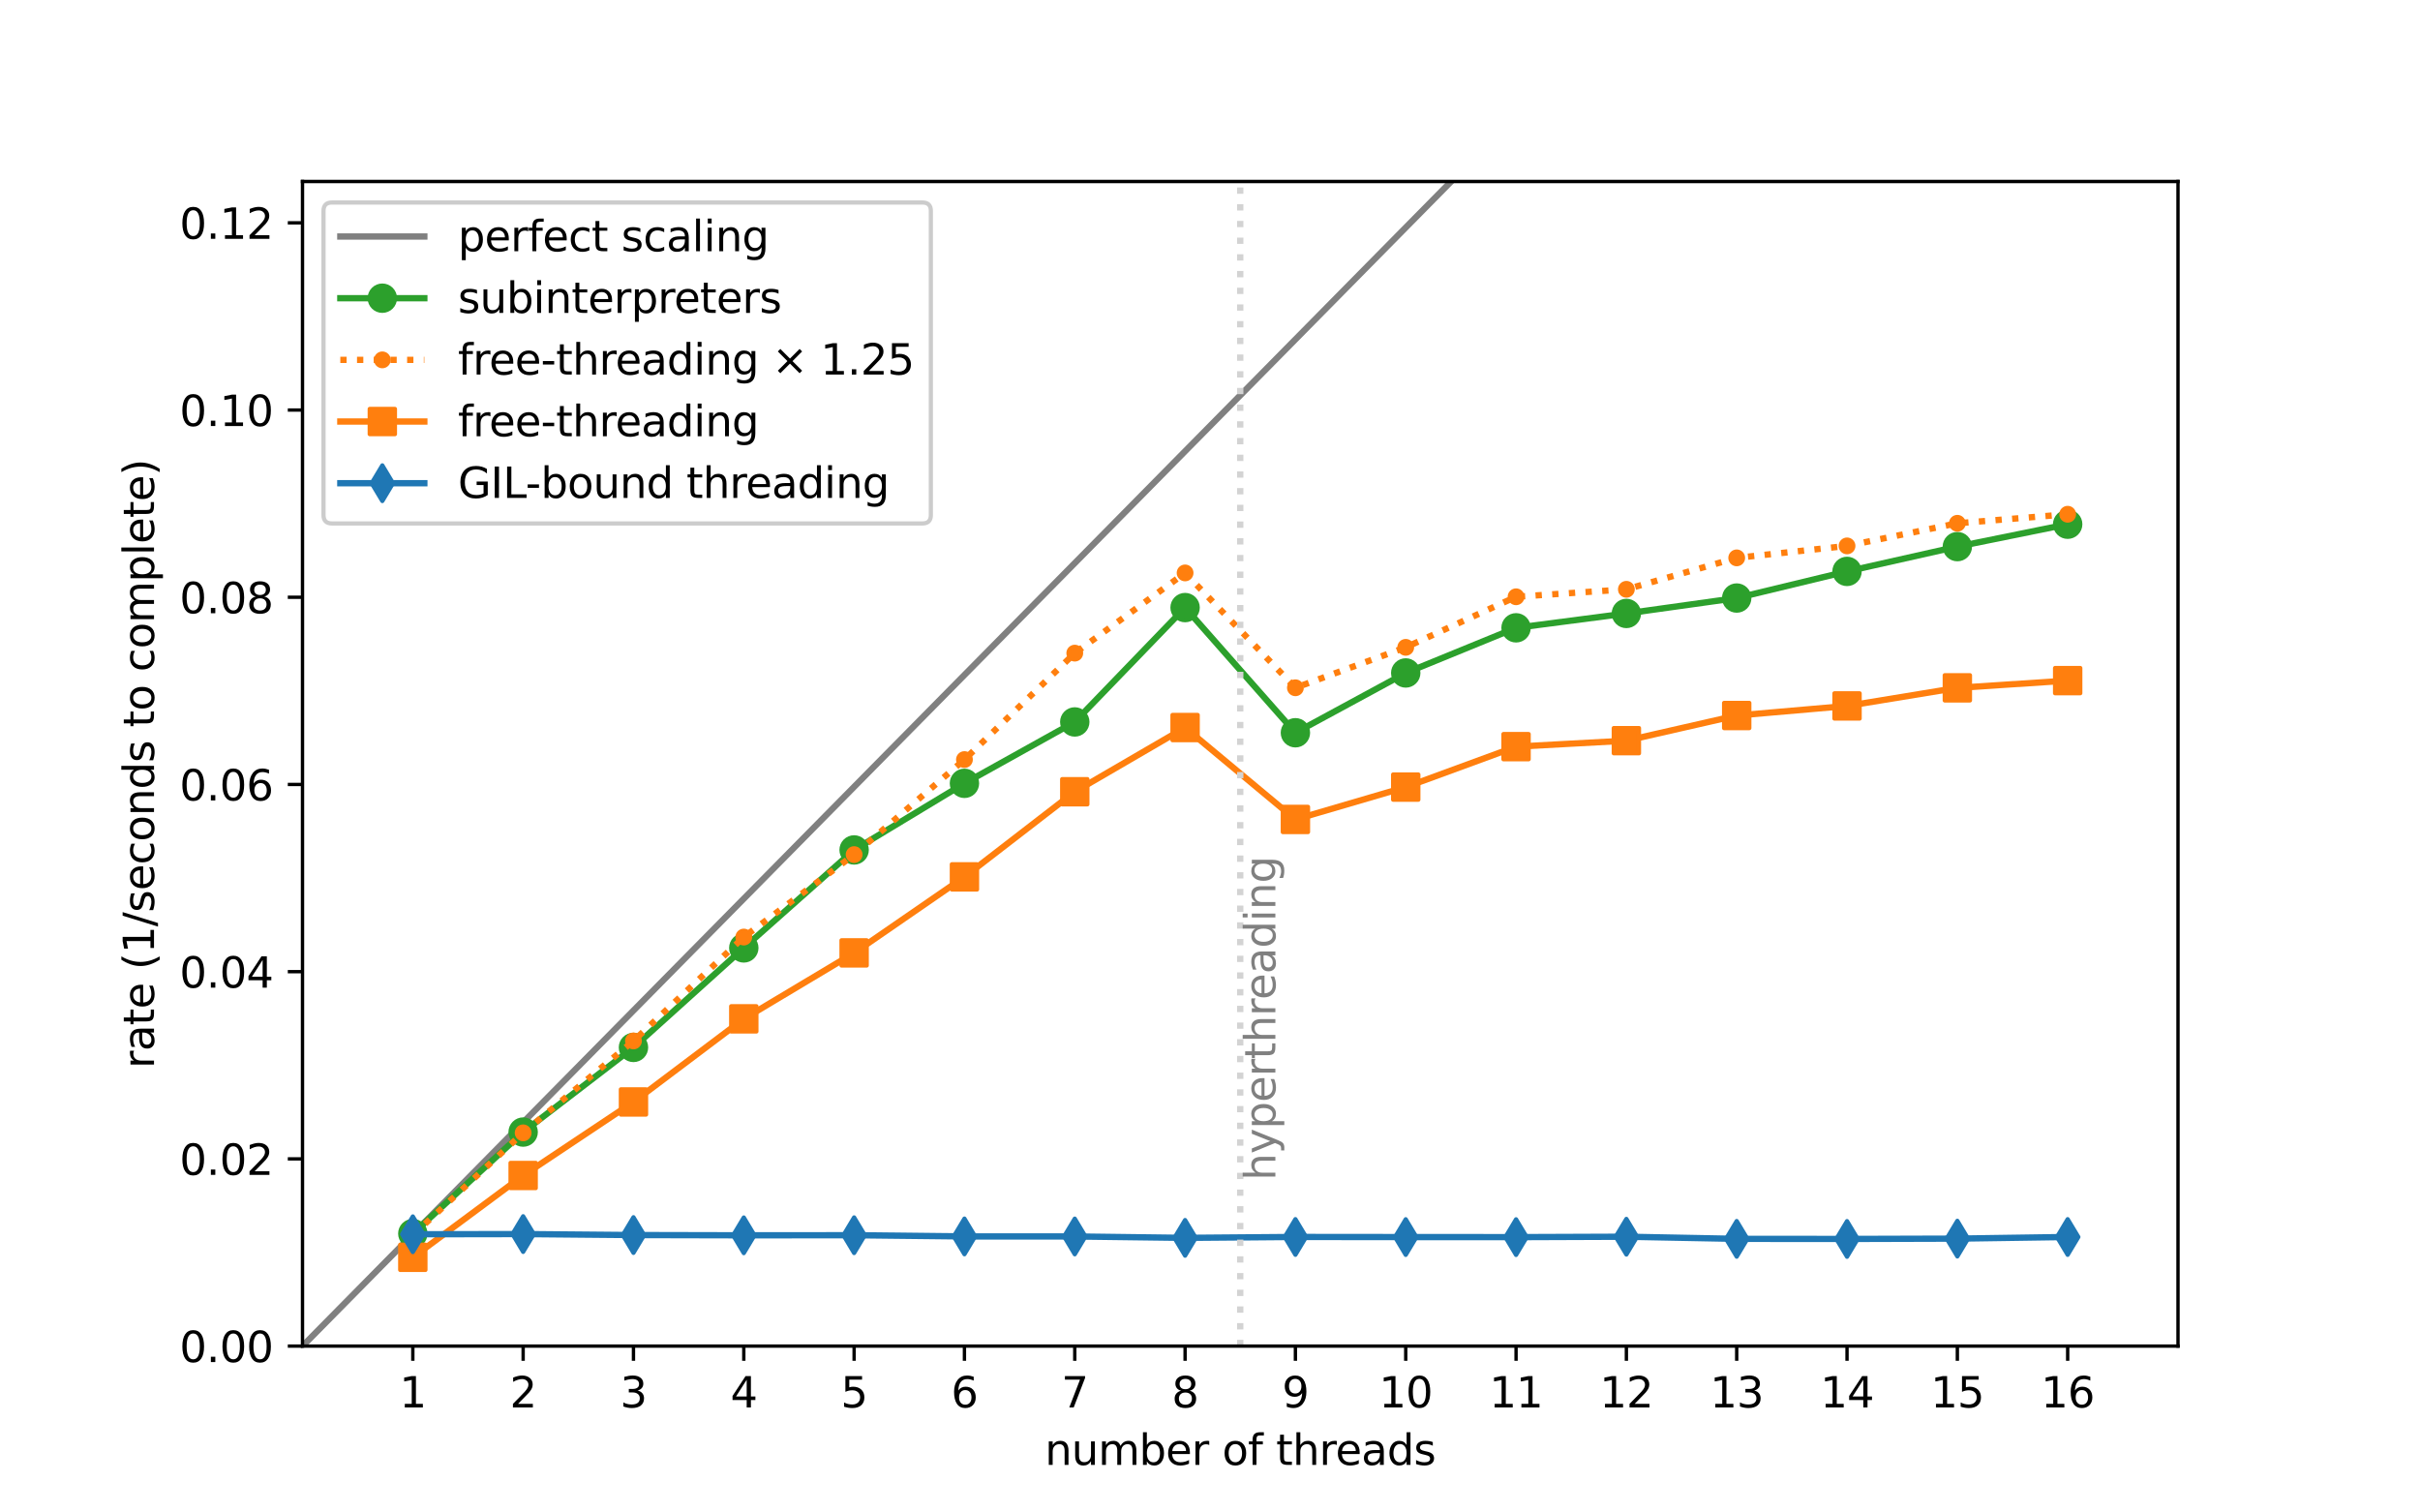 <?xml version="1.0" encoding="utf-8" standalone="no"?>
<!DOCTYPE svg PUBLIC "-//W3C//DTD SVG 1.1//EN"
  "http://www.w3.org/Graphics/SVG/1.1/DTD/svg11.dtd">
<svg xmlns:xlink="http://www.w3.org/1999/xlink" width="576pt" height="360pt" viewBox="0 0 576 360" xmlns="http://www.w3.org/2000/svg" version="1.1">
 <defs>
  <style type="text/css">*{stroke-linejoin: round; stroke-linecap: butt}</style>
 </defs>
 <g id="figure_1">
  <g id="patch_1">
   <path d="M 0 360 
L 576 360 
L 576 0 
L 0 0 
z
" style="fill: #ffffff"/>
  </g>
  <g id="axes_1">
   <g id="patch_2">
    <path d="M 72 320.4 
L 518.4 320.4 
L 518.4 43.2 
L 72 43.2 
z
" style="fill: #ffffff"/>
   </g>
   <g id="matplotlib.axis_1">
    <g id="xtick_1">
     <g id="line2d_1">
      <defs>
       <path id="m6557e0a3a4" d="M 0 0 
L 0 3.5 
" style="stroke: #000000; stroke-width: 0.8"/>
      </defs>
      <g>
       <use xlink:href="#m6557e0a3a4" x="98.259" y="320.4" style="stroke: #000000; stroke-width: 0.8"/>
      </g>
     </g>
     <g id="text_1">
      <!-- 1 -->
      <g transform="translate(95.078 334.998) scale(0.1 -0.1)">
       <defs>
        <path id="DejaVuSans-31" d="M 794 531 
L 1825 531 
L 1825 4091 
L 703 3866 
L 703 4441 
L 1819 4666 
L 2450 4666 
L 2450 531 
L 3481 531 
L 3481 0 
L 794 0 
L 794 531 
z
" transform="scale(0.016)"/>
       </defs>
       <use xlink:href="#DejaVuSans-31"/>
      </g>
     </g>
    </g>
    <g id="xtick_2">
     <g id="line2d_2">
      <g>
       <use xlink:href="#m6557e0a3a4" x="124.518" y="320.4" style="stroke: #000000; stroke-width: 0.8"/>
      </g>
     </g>
     <g id="text_2">
      <!-- 2 -->
      <g transform="translate(121.336 334.998) scale(0.1 -0.1)">
       <defs>
        <path id="DejaVuSans-32" d="M 1228 531 
L 3431 531 
L 3431 0 
L 469 0 
L 469 531 
Q 828 903 1448 1529 
Q 2069 2156 2228 2338 
Q 2531 2678 2651 2914 
Q 2772 3150 2772 3378 
Q 2772 3750 2511 3984 
Q 2250 4219 1831 4219 
Q 1534 4219 1204 4116 
Q 875 4013 500 3803 
L 500 4441 
Q 881 4594 1212 4672 
Q 1544 4750 1819 4750 
Q 2544 4750 2975 4387 
Q 3406 4025 3406 3419 
Q 3406 3131 3298 2873 
Q 3191 2616 2906 2266 
Q 2828 2175 2409 1742 
Q 1991 1309 1228 531 
z
" transform="scale(0.016)"/>
       </defs>
       <use xlink:href="#DejaVuSans-32"/>
      </g>
     </g>
    </g>
    <g id="xtick_3">
     <g id="line2d_3">
      <g>
       <use xlink:href="#m6557e0a3a4" x="150.776" y="320.4" style="stroke: #000000; stroke-width: 0.8"/>
      </g>
     </g>
     <g id="text_3">
      <!-- 3 -->
      <g transform="translate(147.595 334.998) scale(0.1 -0.1)">
       <defs>
        <path id="DejaVuSans-33" d="M 2597 2516 
Q 3050 2419 3304 2112 
Q 3559 1806 3559 1356 
Q 3559 666 3084 287 
Q 2609 -91 1734 -91 
Q 1441 -91 1130 -33 
Q 819 25 488 141 
L 488 750 
Q 750 597 1062 519 
Q 1375 441 1716 441 
Q 2309 441 2620 675 
Q 2931 909 2931 1356 
Q 2931 1769 2642 2001 
Q 2353 2234 1838 2234 
L 1294 2234 
L 1294 2753 
L 1863 2753 
Q 2328 2753 2575 2939 
Q 2822 3125 2822 3475 
Q 2822 3834 2567 4026 
Q 2313 4219 1838 4219 
Q 1578 4219 1281 4162 
Q 984 4106 628 3988 
L 628 4550 
Q 988 4650 1302 4700 
Q 1616 4750 1894 4750 
Q 2613 4750 3031 4423 
Q 3450 4097 3450 3541 
Q 3450 3153 3228 2886 
Q 3006 2619 2597 2516 
z
" transform="scale(0.016)"/>
       </defs>
       <use xlink:href="#DejaVuSans-33"/>
      </g>
     </g>
    </g>
    <g id="xtick_4">
     <g id="line2d_4">
      <g>
       <use xlink:href="#m6557e0a3a4" x="177.035" y="320.4" style="stroke: #000000; stroke-width: 0.8"/>
      </g>
     </g>
     <g id="text_4">
      <!-- 4 -->
      <g transform="translate(173.854 334.998) scale(0.1 -0.1)">
       <defs>
        <path id="DejaVuSans-34" d="M 2419 4116 
L 825 1625 
L 2419 1625 
L 2419 4116 
z
M 2253 4666 
L 3047 4666 
L 3047 1625 
L 3713 1625 
L 3713 1100 
L 3047 1100 
L 3047 0 
L 2419 0 
L 2419 1100 
L 313 1100 
L 313 1709 
L 2253 4666 
z
" transform="scale(0.016)"/>
       </defs>
       <use xlink:href="#DejaVuSans-34"/>
      </g>
     </g>
    </g>
    <g id="xtick_5">
     <g id="line2d_5">
      <g>
       <use xlink:href="#m6557e0a3a4" x="203.294" y="320.4" style="stroke: #000000; stroke-width: 0.8"/>
      </g>
     </g>
     <g id="text_5">
      <!-- 5 -->
      <g transform="translate(200.113 334.998) scale(0.1 -0.1)">
       <defs>
        <path id="DejaVuSans-35" d="M 691 4666 
L 3169 4666 
L 3169 4134 
L 1269 4134 
L 1269 2991 
Q 1406 3038 1543 3061 
Q 1681 3084 1819 3084 
Q 2600 3084 3056 2656 
Q 3513 2228 3513 1497 
Q 3513 744 3044 326 
Q 2575 -91 1722 -91 
Q 1428 -91 1123 -41 
Q 819 9 494 109 
L 494 744 
Q 775 591 1075 516 
Q 1375 441 1709 441 
Q 2250 441 2565 725 
Q 2881 1009 2881 1497 
Q 2881 1984 2565 2268 
Q 2250 2553 1709 2553 
Q 1456 2553 1204 2497 
Q 953 2441 691 2322 
L 691 4666 
z
" transform="scale(0.016)"/>
       </defs>
       <use xlink:href="#DejaVuSans-35"/>
      </g>
     </g>
    </g>
    <g id="xtick_6">
     <g id="line2d_6">
      <g>
       <use xlink:href="#m6557e0a3a4" x="229.553" y="320.4" style="stroke: #000000; stroke-width: 0.8"/>
      </g>
     </g>
     <g id="text_6">
      <!-- 6 -->
      <g transform="translate(226.372 334.998) scale(0.1 -0.1)">
       <defs>
        <path id="DejaVuSans-36" d="M 2113 2584 
Q 1688 2584 1439 2293 
Q 1191 2003 1191 1497 
Q 1191 994 1439 701 
Q 1688 409 2113 409 
Q 2538 409 2786 701 
Q 3034 994 3034 1497 
Q 3034 2003 2786 2293 
Q 2538 2584 2113 2584 
z
M 3366 4563 
L 3366 3988 
Q 3128 4100 2886 4159 
Q 2644 4219 2406 4219 
Q 1781 4219 1451 3797 
Q 1122 3375 1075 2522 
Q 1259 2794 1537 2939 
Q 1816 3084 2150 3084 
Q 2853 3084 3261 2657 
Q 3669 2231 3669 1497 
Q 3669 778 3244 343 
Q 2819 -91 2113 -91 
Q 1303 -91 875 529 
Q 447 1150 447 2328 
Q 447 3434 972 4092 
Q 1497 4750 2381 4750 
Q 2619 4750 2861 4703 
Q 3103 4656 3366 4563 
z
" transform="scale(0.016)"/>
       </defs>
       <use xlink:href="#DejaVuSans-36"/>
      </g>
     </g>
    </g>
    <g id="xtick_7">
     <g id="line2d_7">
      <g>
       <use xlink:href="#m6557e0a3a4" x="255.812" y="320.4" style="stroke: #000000; stroke-width: 0.8"/>
      </g>
     </g>
     <g id="text_7">
      <!-- 7 -->
      <g transform="translate(252.631 334.998) scale(0.1 -0.1)">
       <defs>
        <path id="DejaVuSans-37" d="M 525 4666 
L 3525 4666 
L 3525 4397 
L 1831 0 
L 1172 0 
L 2766 4134 
L 525 4134 
L 525 4666 
z
" transform="scale(0.016)"/>
       </defs>
       <use xlink:href="#DejaVuSans-37"/>
      </g>
     </g>
    </g>
    <g id="xtick_8">
     <g id="line2d_8">
      <g>
       <use xlink:href="#m6557e0a3a4" x="282.071" y="320.4" style="stroke: #000000; stroke-width: 0.8"/>
      </g>
     </g>
     <g id="text_8">
      <!-- 8 -->
      <g transform="translate(278.889 334.998) scale(0.1 -0.1)">
       <defs>
        <path id="DejaVuSans-38" d="M 2034 2216 
Q 1584 2216 1326 1975 
Q 1069 1734 1069 1313 
Q 1069 891 1326 650 
Q 1584 409 2034 409 
Q 2484 409 2743 651 
Q 3003 894 3003 1313 
Q 3003 1734 2745 1975 
Q 2488 2216 2034 2216 
z
M 1403 2484 
Q 997 2584 770 2862 
Q 544 3141 544 3541 
Q 544 4100 942 4425 
Q 1341 4750 2034 4750 
Q 2731 4750 3128 4425 
Q 3525 4100 3525 3541 
Q 3525 3141 3298 2862 
Q 3072 2584 2669 2484 
Q 3125 2378 3379 2068 
Q 3634 1759 3634 1313 
Q 3634 634 3220 271 
Q 2806 -91 2034 -91 
Q 1263 -91 848 271 
Q 434 634 434 1313 
Q 434 1759 690 2068 
Q 947 2378 1403 2484 
z
M 1172 3481 
Q 1172 3119 1398 2916 
Q 1625 2713 2034 2713 
Q 2441 2713 2670 2916 
Q 2900 3119 2900 3481 
Q 2900 3844 2670 4047 
Q 2441 4250 2034 4250 
Q 1625 4250 1398 4047 
Q 1172 3844 1172 3481 
z
" transform="scale(0.016)"/>
       </defs>
       <use xlink:href="#DejaVuSans-38"/>
      </g>
     </g>
    </g>
    <g id="xtick_9">
     <g id="line2d_9">
      <g>
       <use xlink:href="#m6557e0a3a4" x="308.329" y="320.4" style="stroke: #000000; stroke-width: 0.8"/>
      </g>
     </g>
     <g id="text_9">
      <!-- 9 -->
      <g transform="translate(305.148 334.998) scale(0.1 -0.1)">
       <defs>
        <path id="DejaVuSans-39" d="M 703 97 
L 703 672 
Q 941 559 1184 500 
Q 1428 441 1663 441 
Q 2288 441 2617 861 
Q 2947 1281 2994 2138 
Q 2813 1869 2534 1725 
Q 2256 1581 1919 1581 
Q 1219 1581 811 2004 
Q 403 2428 403 3163 
Q 403 3881 828 4315 
Q 1253 4750 1959 4750 
Q 2769 4750 3195 4129 
Q 3622 3509 3622 2328 
Q 3622 1225 3098 567 
Q 2575 -91 1691 -91 
Q 1453 -91 1209 -44 
Q 966 3 703 97 
z
M 1959 2075 
Q 2384 2075 2632 2365 
Q 2881 2656 2881 3163 
Q 2881 3666 2632 3958 
Q 2384 4250 1959 4250 
Q 1534 4250 1286 3958 
Q 1038 3666 1038 3163 
Q 1038 2656 1286 2365 
Q 1534 2075 1959 2075 
z
" transform="scale(0.016)"/>
       </defs>
       <use xlink:href="#DejaVuSans-39"/>
      </g>
     </g>
    </g>
    <g id="xtick_10">
     <g id="line2d_10">
      <g>
       <use xlink:href="#m6557e0a3a4" x="334.588" y="320.4" style="stroke: #000000; stroke-width: 0.8"/>
      </g>
     </g>
     <g id="text_10">
      <!-- 10 -->
      <g transform="translate(328.226 334.998) scale(0.1 -0.1)">
       <defs>
        <path id="DejaVuSans-30" d="M 2034 4250 
Q 1547 4250 1301 3770 
Q 1056 3291 1056 2328 
Q 1056 1369 1301 889 
Q 1547 409 2034 409 
Q 2525 409 2770 889 
Q 3016 1369 3016 2328 
Q 3016 3291 2770 3770 
Q 2525 4250 2034 4250 
z
M 2034 4750 
Q 2819 4750 3233 4129 
Q 3647 3509 3647 2328 
Q 3647 1150 3233 529 
Q 2819 -91 2034 -91 
Q 1250 -91 836 529 
Q 422 1150 422 2328 
Q 422 3509 836 4129 
Q 1250 4750 2034 4750 
z
" transform="scale(0.016)"/>
       </defs>
       <use xlink:href="#DejaVuSans-31"/>
       <use xlink:href="#DejaVuSans-30" x="63.623"/>
      </g>
     </g>
    </g>
    <g id="xtick_11">
     <g id="line2d_11">
      <g>
       <use xlink:href="#m6557e0a3a4" x="360.847" y="320.4" style="stroke: #000000; stroke-width: 0.8"/>
      </g>
     </g>
     <g id="text_11">
      <!-- 11 -->
      <g transform="translate(354.485 334.998) scale(0.1 -0.1)">
       <use xlink:href="#DejaVuSans-31"/>
       <use xlink:href="#DejaVuSans-31" x="63.623"/>
      </g>
     </g>
    </g>
    <g id="xtick_12">
     <g id="line2d_12">
      <g>
       <use xlink:href="#m6557e0a3a4" x="387.106" y="320.4" style="stroke: #000000; stroke-width: 0.8"/>
      </g>
     </g>
     <g id="text_12">
      <!-- 12 -->
      <g transform="translate(380.743 334.998) scale(0.1 -0.1)">
       <use xlink:href="#DejaVuSans-31"/>
       <use xlink:href="#DejaVuSans-32" x="63.623"/>
      </g>
     </g>
    </g>
    <g id="xtick_13">
     <g id="line2d_13">
      <g>
       <use xlink:href="#m6557e0a3a4" x="413.365" y="320.4" style="stroke: #000000; stroke-width: 0.8"/>
      </g>
     </g>
     <g id="text_13">
      <!-- 13 -->
      <g transform="translate(407.002 334.998) scale(0.1 -0.1)">
       <use xlink:href="#DejaVuSans-31"/>
       <use xlink:href="#DejaVuSans-33" x="63.623"/>
      </g>
     </g>
    </g>
    <g id="xtick_14">
     <g id="line2d_14">
      <g>
       <use xlink:href="#m6557e0a3a4" x="439.624" y="320.4" style="stroke: #000000; stroke-width: 0.8"/>
      </g>
     </g>
     <g id="text_14">
      <!-- 14 -->
      <g transform="translate(433.261 334.998) scale(0.1 -0.1)">
       <use xlink:href="#DejaVuSans-31"/>
       <use xlink:href="#DejaVuSans-34" x="63.623"/>
      </g>
     </g>
    </g>
    <g id="xtick_15">
     <g id="line2d_15">
      <g>
       <use xlink:href="#m6557e0a3a4" x="465.882" y="320.4" style="stroke: #000000; stroke-width: 0.8"/>
      </g>
     </g>
     <g id="text_15">
      <!-- 15 -->
      <g transform="translate(459.52 334.998) scale(0.1 -0.1)">
       <use xlink:href="#DejaVuSans-31"/>
       <use xlink:href="#DejaVuSans-35" x="63.623"/>
      </g>
     </g>
    </g>
    <g id="xtick_16">
     <g id="line2d_16">
      <g>
       <use xlink:href="#m6557e0a3a4" x="492.141" y="320.4" style="stroke: #000000; stroke-width: 0.8"/>
      </g>
     </g>
     <g id="text_16">
      <!-- 16 -->
      <g transform="translate(485.779 334.998) scale(0.1 -0.1)">
       <use xlink:href="#DejaVuSans-31"/>
       <use xlink:href="#DejaVuSans-36" x="63.623"/>
      </g>
     </g>
    </g>
    <g id="text_17">
     <!-- number of threads -->
     <g transform="translate(248.697 348.677) scale(0.1 -0.1)">
      <defs>
       <path id="DejaVuSans-6e" d="M 3513 2113 
L 3513 0 
L 2938 0 
L 2938 2094 
Q 2938 2591 2744 2837 
Q 2550 3084 2163 3084 
Q 1697 3084 1428 2787 
Q 1159 2491 1159 1978 
L 1159 0 
L 581 0 
L 581 3500 
L 1159 3500 
L 1159 2956 
Q 1366 3272 1645 3428 
Q 1925 3584 2291 3584 
Q 2894 3584 3203 3211 
Q 3513 2838 3513 2113 
z
" transform="scale(0.016)"/>
       <path id="DejaVuSans-75" d="M 544 1381 
L 544 3500 
L 1119 3500 
L 1119 1403 
Q 1119 906 1312 657 
Q 1506 409 1894 409 
Q 2359 409 2629 706 
Q 2900 1003 2900 1516 
L 2900 3500 
L 3475 3500 
L 3475 0 
L 2900 0 
L 2900 538 
Q 2691 219 2414 64 
Q 2138 -91 1772 -91 
Q 1169 -91 856 284 
Q 544 659 544 1381 
z
M 1991 3584 
L 1991 3584 
z
" transform="scale(0.016)"/>
       <path id="DejaVuSans-6d" d="M 3328 2828 
Q 3544 3216 3844 3400 
Q 4144 3584 4550 3584 
Q 5097 3584 5394 3201 
Q 5691 2819 5691 2113 
L 5691 0 
L 5113 0 
L 5113 2094 
Q 5113 2597 4934 2840 
Q 4756 3084 4391 3084 
Q 3944 3084 3684 2787 
Q 3425 2491 3425 1978 
L 3425 0 
L 2847 0 
L 2847 2094 
Q 2847 2600 2669 2842 
Q 2491 3084 2119 3084 
Q 1678 3084 1418 2786 
Q 1159 2488 1159 1978 
L 1159 0 
L 581 0 
L 581 3500 
L 1159 3500 
L 1159 2956 
Q 1356 3278 1631 3431 
Q 1906 3584 2284 3584 
Q 2666 3584 2933 3390 
Q 3200 3197 3328 2828 
z
" transform="scale(0.016)"/>
       <path id="DejaVuSans-62" d="M 3116 1747 
Q 3116 2381 2855 2742 
Q 2594 3103 2138 3103 
Q 1681 3103 1420 2742 
Q 1159 2381 1159 1747 
Q 1159 1113 1420 752 
Q 1681 391 2138 391 
Q 2594 391 2855 752 
Q 3116 1113 3116 1747 
z
M 1159 2969 
Q 1341 3281 1617 3432 
Q 1894 3584 2278 3584 
Q 2916 3584 3314 3078 
Q 3713 2572 3713 1747 
Q 3713 922 3314 415 
Q 2916 -91 2278 -91 
Q 1894 -91 1617 61 
Q 1341 213 1159 525 
L 1159 0 
L 581 0 
L 581 4863 
L 1159 4863 
L 1159 2969 
z
" transform="scale(0.016)"/>
       <path id="DejaVuSans-65" d="M 3597 1894 
L 3597 1613 
L 953 1613 
Q 991 1019 1311 708 
Q 1631 397 2203 397 
Q 2534 397 2845 478 
Q 3156 559 3463 722 
L 3463 178 
Q 3153 47 2828 -22 
Q 2503 -91 2169 -91 
Q 1331 -91 842 396 
Q 353 884 353 1716 
Q 353 2575 817 3079 
Q 1281 3584 2069 3584 
Q 2775 3584 3186 3129 
Q 3597 2675 3597 1894 
z
M 3022 2063 
Q 3016 2534 2758 2815 
Q 2500 3097 2075 3097 
Q 1594 3097 1305 2825 
Q 1016 2553 972 2059 
L 3022 2063 
z
" transform="scale(0.016)"/>
       <path id="DejaVuSans-72" d="M 2631 2963 
Q 2534 3019 2420 3045 
Q 2306 3072 2169 3072 
Q 1681 3072 1420 2755 
Q 1159 2438 1159 1844 
L 1159 0 
L 581 0 
L 581 3500 
L 1159 3500 
L 1159 2956 
Q 1341 3275 1631 3429 
Q 1922 3584 2338 3584 
Q 2397 3584 2469 3576 
Q 2541 3569 2628 3553 
L 2631 2963 
z
" transform="scale(0.016)"/>
       <path id="DejaVuSans-20" transform="scale(0.016)"/>
       <path id="DejaVuSans-6f" d="M 1959 3097 
Q 1497 3097 1228 2736 
Q 959 2375 959 1747 
Q 959 1119 1226 758 
Q 1494 397 1959 397 
Q 2419 397 2687 759 
Q 2956 1122 2956 1747 
Q 2956 2369 2687 2733 
Q 2419 3097 1959 3097 
z
M 1959 3584 
Q 2709 3584 3137 3096 
Q 3566 2609 3566 1747 
Q 3566 888 3137 398 
Q 2709 -91 1959 -91 
Q 1206 -91 779 398 
Q 353 888 353 1747 
Q 353 2609 779 3096 
Q 1206 3584 1959 3584 
z
" transform="scale(0.016)"/>
       <path id="DejaVuSans-66" d="M 2375 4863 
L 2375 4384 
L 1825 4384 
Q 1516 4384 1395 4259 
Q 1275 4134 1275 3809 
L 1275 3500 
L 2222 3500 
L 2222 3053 
L 1275 3053 
L 1275 0 
L 697 0 
L 697 3053 
L 147 3053 
L 147 3500 
L 697 3500 
L 697 3744 
Q 697 4328 969 4595 
Q 1241 4863 1831 4863 
L 2375 4863 
z
" transform="scale(0.016)"/>
       <path id="DejaVuSans-74" d="M 1172 4494 
L 1172 3500 
L 2356 3500 
L 2356 3053 
L 1172 3053 
L 1172 1153 
Q 1172 725 1289 603 
Q 1406 481 1766 481 
L 2356 481 
L 2356 0 
L 1766 0 
Q 1100 0 847 248 
Q 594 497 594 1153 
L 594 3053 
L 172 3053 
L 172 3500 
L 594 3500 
L 594 4494 
L 1172 4494 
z
" transform="scale(0.016)"/>
       <path id="DejaVuSans-68" d="M 3513 2113 
L 3513 0 
L 2938 0 
L 2938 2094 
Q 2938 2591 2744 2837 
Q 2550 3084 2163 3084 
Q 1697 3084 1428 2787 
Q 1159 2491 1159 1978 
L 1159 0 
L 581 0 
L 581 4863 
L 1159 4863 
L 1159 2956 
Q 1366 3272 1645 3428 
Q 1925 3584 2291 3584 
Q 2894 3584 3203 3211 
Q 3513 2838 3513 2113 
z
" transform="scale(0.016)"/>
       <path id="DejaVuSans-61" d="M 2194 1759 
Q 1497 1759 1228 1600 
Q 959 1441 959 1056 
Q 959 750 1161 570 
Q 1363 391 1709 391 
Q 2188 391 2477 730 
Q 2766 1069 2766 1631 
L 2766 1759 
L 2194 1759 
z
M 3341 1997 
L 3341 0 
L 2766 0 
L 2766 531 
Q 2569 213 2275 61 
Q 1981 -91 1556 -91 
Q 1019 -91 701 211 
Q 384 513 384 1019 
Q 384 1609 779 1909 
Q 1175 2209 1959 2209 
L 2766 2209 
L 2766 2266 
Q 2766 2663 2505 2880 
Q 2244 3097 1772 3097 
Q 1472 3097 1187 3025 
Q 903 2953 641 2809 
L 641 3341 
Q 956 3463 1253 3523 
Q 1550 3584 1831 3584 
Q 2591 3584 2966 3190 
Q 3341 2797 3341 1997 
z
" transform="scale(0.016)"/>
       <path id="DejaVuSans-64" d="M 2906 2969 
L 2906 4863 
L 3481 4863 
L 3481 0 
L 2906 0 
L 2906 525 
Q 2725 213 2448 61 
Q 2172 -91 1784 -91 
Q 1150 -91 751 415 
Q 353 922 353 1747 
Q 353 2572 751 3078 
Q 1150 3584 1784 3584 
Q 2172 3584 2448 3432 
Q 2725 3281 2906 2969 
z
M 947 1747 
Q 947 1113 1208 752 
Q 1469 391 1925 391 
Q 2381 391 2643 752 
Q 2906 1113 2906 1747 
Q 2906 2381 2643 2742 
Q 2381 3103 1925 3103 
Q 1469 3103 1208 2742 
Q 947 2381 947 1747 
z
" transform="scale(0.016)"/>
       <path id="DejaVuSans-73" d="M 2834 3397 
L 2834 2853 
Q 2591 2978 2328 3040 
Q 2066 3103 1784 3103 
Q 1356 3103 1142 2972 
Q 928 2841 928 2578 
Q 928 2378 1081 2264 
Q 1234 2150 1697 2047 
L 1894 2003 
Q 2506 1872 2764 1633 
Q 3022 1394 3022 966 
Q 3022 478 2636 193 
Q 2250 -91 1575 -91 
Q 1294 -91 989 -36 
Q 684 19 347 128 
L 347 722 
Q 666 556 975 473 
Q 1284 391 1588 391 
Q 1994 391 2212 530 
Q 2431 669 2431 922 
Q 2431 1156 2273 1281 
Q 2116 1406 1581 1522 
L 1381 1569 
Q 847 1681 609 1914 
Q 372 2147 372 2553 
Q 372 3047 722 3315 
Q 1072 3584 1716 3584 
Q 2034 3584 2315 3537 
Q 2597 3491 2834 3397 
z
" transform="scale(0.016)"/>
      </defs>
      <use xlink:href="#DejaVuSans-6e"/>
      <use xlink:href="#DejaVuSans-75" x="63.379"/>
      <use xlink:href="#DejaVuSans-6d" x="126.758"/>
      <use xlink:href="#DejaVuSans-62" x="224.17"/>
      <use xlink:href="#DejaVuSans-65" x="287.646"/>
      <use xlink:href="#DejaVuSans-72" x="349.17"/>
      <use xlink:href="#DejaVuSans-20" x="390.283"/>
      <use xlink:href="#DejaVuSans-6f" x="422.07"/>
      <use xlink:href="#DejaVuSans-66" x="483.252"/>
      <use xlink:href="#DejaVuSans-20" x="518.457"/>
      <use xlink:href="#DejaVuSans-74" x="550.244"/>
      <use xlink:href="#DejaVuSans-68" x="589.453"/>
      <use xlink:href="#DejaVuSans-72" x="652.832"/>
      <use xlink:href="#DejaVuSans-65" x="691.695"/>
      <use xlink:href="#DejaVuSans-61" x="753.219"/>
      <use xlink:href="#DejaVuSans-64" x="814.498"/>
      <use xlink:href="#DejaVuSans-73" x="877.975"/>
     </g>
    </g>
   </g>
   <g id="matplotlib.axis_2">
    <g id="ytick_1">
     <g id="line2d_17">
      <defs>
       <path id="me968787e24" d="M 0 0 
L -3.5 0 
" style="stroke: #000000; stroke-width: 0.8"/>
      </defs>
      <g>
       <use xlink:href="#me968787e24" x="72" y="320.4" style="stroke: #000000; stroke-width: 0.8"/>
      </g>
     </g>
     <g id="text_18">
      <!-- 0.00 -->
      <g transform="translate(42.734 324.199) scale(0.1 -0.1)">
       <defs>
        <path id="DejaVuSans-2e" d="M 684 794 
L 1344 794 
L 1344 0 
L 684 0 
L 684 794 
z
" transform="scale(0.016)"/>
       </defs>
       <use xlink:href="#DejaVuSans-30"/>
       <use xlink:href="#DejaVuSans-2e" x="63.623"/>
       <use xlink:href="#DejaVuSans-30" x="95.41"/>
       <use xlink:href="#DejaVuSans-30" x="159.033"/>
      </g>
     </g>
    </g>
    <g id="ytick_2">
     <g id="line2d_18">
      <g>
       <use xlink:href="#me968787e24" x="72" y="275.84" style="stroke: #000000; stroke-width: 0.8"/>
      </g>
     </g>
     <g id="text_19">
      <!-- 0.02 -->
      <g transform="translate(42.734 279.639) scale(0.1 -0.1)">
       <use xlink:href="#DejaVuSans-30"/>
       <use xlink:href="#DejaVuSans-2e" x="63.623"/>
       <use xlink:href="#DejaVuSans-30" x="95.41"/>
       <use xlink:href="#DejaVuSans-32" x="159.033"/>
      </g>
     </g>
    </g>
    <g id="ytick_3">
     <g id="line2d_19">
      <g>
       <use xlink:href="#me968787e24" x="72" y="231.28" style="stroke: #000000; stroke-width: 0.8"/>
      </g>
     </g>
     <g id="text_20">
      <!-- 0.04 -->
      <g transform="translate(42.734 235.079) scale(0.1 -0.1)">
       <use xlink:href="#DejaVuSans-30"/>
       <use xlink:href="#DejaVuSans-2e" x="63.623"/>
       <use xlink:href="#DejaVuSans-30" x="95.41"/>
       <use xlink:href="#DejaVuSans-34" x="159.033"/>
      </g>
     </g>
    </g>
    <g id="ytick_4">
     <g id="line2d_20">
      <g>
       <use xlink:href="#me968787e24" x="72" y="186.72" style="stroke: #000000; stroke-width: 0.8"/>
      </g>
     </g>
     <g id="text_21">
      <!-- 0.06 -->
      <g transform="translate(42.734 190.519) scale(0.1 -0.1)">
       <use xlink:href="#DejaVuSans-30"/>
       <use xlink:href="#DejaVuSans-2e" x="63.623"/>
       <use xlink:href="#DejaVuSans-30" x="95.41"/>
       <use xlink:href="#DejaVuSans-36" x="159.033"/>
      </g>
     </g>
    </g>
    <g id="ytick_5">
     <g id="line2d_21">
      <g>
       <use xlink:href="#me968787e24" x="72" y="142.16" style="stroke: #000000; stroke-width: 0.8"/>
      </g>
     </g>
     <g id="text_22">
      <!-- 0.08 -->
      <g transform="translate(42.734 145.959) scale(0.1 -0.1)">
       <use xlink:href="#DejaVuSans-30"/>
       <use xlink:href="#DejaVuSans-2e" x="63.623"/>
       <use xlink:href="#DejaVuSans-30" x="95.41"/>
       <use xlink:href="#DejaVuSans-38" x="159.033"/>
      </g>
     </g>
    </g>
    <g id="ytick_6">
     <g id="line2d_22">
      <g>
       <use xlink:href="#me968787e24" x="72" y="97.6" style="stroke: #000000; stroke-width: 0.8"/>
      </g>
     </g>
     <g id="text_23">
      <!-- 0.10 -->
      <g transform="translate(42.734 101.399) scale(0.1 -0.1)">
       <use xlink:href="#DejaVuSans-30"/>
       <use xlink:href="#DejaVuSans-2e" x="63.623"/>
       <use xlink:href="#DejaVuSans-31" x="95.41"/>
       <use xlink:href="#DejaVuSans-30" x="159.033"/>
      </g>
     </g>
    </g>
    <g id="ytick_7">
     <g id="line2d_23">
      <g>
       <use xlink:href="#me968787e24" x="72" y="53.04" style="stroke: #000000; stroke-width: 0.8"/>
      </g>
     </g>
     <g id="text_24">
      <!-- 0.12 -->
      <g transform="translate(42.734 56.84) scale(0.1 -0.1)">
       <use xlink:href="#DejaVuSans-30"/>
       <use xlink:href="#DejaVuSans-2e" x="63.623"/>
       <use xlink:href="#DejaVuSans-31" x="95.41"/>
       <use xlink:href="#DejaVuSans-32" x="159.033"/>
      </g>
     </g>
    </g>
    <g id="text_25">
     <!-- rate (1/seconds to complete) -->
     <g transform="translate(36.655 254.303) rotate(-90) scale(0.1 -0.1)">
      <defs>
       <path id="DejaVuSans-28" d="M 1984 4856 
Q 1566 4138 1362 3434 
Q 1159 2731 1159 2009 
Q 1159 1288 1364 580 
Q 1569 -128 1984 -844 
L 1484 -844 
Q 1016 -109 783 600 
Q 550 1309 550 2009 
Q 550 2706 781 3412 
Q 1013 4119 1484 4856 
L 1984 4856 
z
" transform="scale(0.016)"/>
       <path id="DejaVuSans-2f" d="M 1625 4666 
L 2156 4666 
L 531 -594 
L 0 -594 
L 1625 4666 
z
" transform="scale(0.016)"/>
       <path id="DejaVuSans-63" d="M 3122 3366 
L 3122 2828 
Q 2878 2963 2633 3030 
Q 2388 3097 2138 3097 
Q 1578 3097 1268 2742 
Q 959 2388 959 1747 
Q 959 1106 1268 751 
Q 1578 397 2138 397 
Q 2388 397 2633 464 
Q 2878 531 3122 666 
L 3122 134 
Q 2881 22 2623 -34 
Q 2366 -91 2075 -91 
Q 1284 -91 818 406 
Q 353 903 353 1747 
Q 353 2603 823 3093 
Q 1294 3584 2113 3584 
Q 2378 3584 2631 3529 
Q 2884 3475 3122 3366 
z
" transform="scale(0.016)"/>
       <path id="DejaVuSans-70" d="M 1159 525 
L 1159 -1331 
L 581 -1331 
L 581 3500 
L 1159 3500 
L 1159 2969 
Q 1341 3281 1617 3432 
Q 1894 3584 2278 3584 
Q 2916 3584 3314 3078 
Q 3713 2572 3713 1747 
Q 3713 922 3314 415 
Q 2916 -91 2278 -91 
Q 1894 -91 1617 61 
Q 1341 213 1159 525 
z
M 3116 1747 
Q 3116 2381 2855 2742 
Q 2594 3103 2138 3103 
Q 1681 3103 1420 2742 
Q 1159 2381 1159 1747 
Q 1159 1113 1420 752 
Q 1681 391 2138 391 
Q 2594 391 2855 752 
Q 3116 1113 3116 1747 
z
" transform="scale(0.016)"/>
       <path id="DejaVuSans-6c" d="M 603 4863 
L 1178 4863 
L 1178 0 
L 603 0 
L 603 4863 
z
" transform="scale(0.016)"/>
       <path id="DejaVuSans-29" d="M 513 4856 
L 1013 4856 
Q 1481 4119 1714 3412 
Q 1947 2706 1947 2009 
Q 1947 1309 1714 600 
Q 1481 -109 1013 -844 
L 513 -844 
Q 928 -128 1133 580 
Q 1338 1288 1338 2009 
Q 1338 2731 1133 3434 
Q 928 4138 513 4856 
z
" transform="scale(0.016)"/>
      </defs>
      <use xlink:href="#DejaVuSans-72"/>
      <use xlink:href="#DejaVuSans-61" x="41.113"/>
      <use xlink:href="#DejaVuSans-74" x="102.393"/>
      <use xlink:href="#DejaVuSans-65" x="141.602"/>
      <use xlink:href="#DejaVuSans-20" x="203.125"/>
      <use xlink:href="#DejaVuSans-28" x="234.912"/>
      <use xlink:href="#DejaVuSans-31" x="273.926"/>
      <use xlink:href="#DejaVuSans-2f" x="337.549"/>
      <use xlink:href="#DejaVuSans-73" x="371.24"/>
      <use xlink:href="#DejaVuSans-65" x="423.34"/>
      <use xlink:href="#DejaVuSans-63" x="484.863"/>
      <use xlink:href="#DejaVuSans-6f" x="539.844"/>
      <use xlink:href="#DejaVuSans-6e" x="601.025"/>
      <use xlink:href="#DejaVuSans-64" x="664.404"/>
      <use xlink:href="#DejaVuSans-73" x="727.881"/>
      <use xlink:href="#DejaVuSans-20" x="779.98"/>
      <use xlink:href="#DejaVuSans-74" x="811.768"/>
      <use xlink:href="#DejaVuSans-6f" x="850.977"/>
      <use xlink:href="#DejaVuSans-20" x="912.158"/>
      <use xlink:href="#DejaVuSans-63" x="943.945"/>
      <use xlink:href="#DejaVuSans-6f" x="998.926"/>
      <use xlink:href="#DejaVuSans-6d" x="1060.107"/>
      <use xlink:href="#DejaVuSans-70" x="1157.52"/>
      <use xlink:href="#DejaVuSans-6c" x="1220.996"/>
      <use xlink:href="#DejaVuSans-65" x="1248.779"/>
      <use xlink:href="#DejaVuSans-74" x="1310.303"/>
      <use xlink:href="#DejaVuSans-65" x="1349.512"/>
      <use xlink:href="#DejaVuSans-29" x="1411.035"/>
     </g>
    </g>
   </g>
   <g id="line2d_24">
    <path d="M 72 320.4 
L 98.259 293.776 
L 124.518 267.151 
L 150.776 240.527 
L 177.035 213.903 
L 203.294 187.278 
L 229.553 160.654 
L 255.812 134.03 
L 282.071 107.405 
L 308.329 80.781 
L 334.588 54.157 
L 360.847 27.532 
L 387.106 0.908 
L 388.987 -1 
" clip-path="url(#p3e887d9a42)" style="fill: none; stroke: #808080; stroke-width: 1.5; stroke-linecap: square"/>
   </g>
   <g id="line2d_25">
    <path d="M 98.259 293.618 
L 124.518 269.455 
L 150.776 249.306 
L 177.035 225.621 
L 203.294 202.301 
L 229.553 186.449 
L 255.812 171.835 
L 282.071 144.616 
L 308.329 174.41 
L 334.588 160.176 
L 360.847 149.433 
L 387.106 146.013 
L 413.365 142.344 
L 439.624 136.005 
L 465.882 130.106 
L 492.141 124.774 
" clip-path="url(#p3e887d9a42)" style="fill: none; stroke: #2ca02c; stroke-width: 1.5; stroke-linecap: square"/>
    <defs>
     <path id="m07df5a996d" d="M 0 3 
C 0.796 3 1.559 2.684 2.121 2.121 
C 2.684 1.559 3 0.796 3 0 
C 3 -0.796 2.684 -1.559 2.121 -2.121 
C 1.559 -2.684 0.796 -3 0 -3 
C -0.796 -3 -1.559 -2.684 -2.121 -2.121 
C -2.684 -1.559 -3 -0.796 -3 0 
C -3 0.796 -2.684 1.559 -2.121 2.121 
C -1.559 2.684 -0.796 3 0 3 
z
" style="stroke: #2ca02c"/>
    </defs>
    <g clip-path="url(#p3e887d9a42)">
     <use xlink:href="#m07df5a996d" x="98.259" y="293.618" style="fill: #2ca02c; stroke: #2ca02c"/>
     <use xlink:href="#m07df5a996d" x="124.518" y="269.455" style="fill: #2ca02c; stroke: #2ca02c"/>
     <use xlink:href="#m07df5a996d" x="150.776" y="249.306" style="fill: #2ca02c; stroke: #2ca02c"/>
     <use xlink:href="#m07df5a996d" x="177.035" y="225.621" style="fill: #2ca02c; stroke: #2ca02c"/>
     <use xlink:href="#m07df5a996d" x="203.294" y="202.301" style="fill: #2ca02c; stroke: #2ca02c"/>
     <use xlink:href="#m07df5a996d" x="229.553" y="186.449" style="fill: #2ca02c; stroke: #2ca02c"/>
     <use xlink:href="#m07df5a996d" x="255.812" y="171.835" style="fill: #2ca02c; stroke: #2ca02c"/>
     <use xlink:href="#m07df5a996d" x="282.071" y="144.616" style="fill: #2ca02c; stroke: #2ca02c"/>
     <use xlink:href="#m07df5a996d" x="308.329" y="174.41" style="fill: #2ca02c; stroke: #2ca02c"/>
     <use xlink:href="#m07df5a996d" x="334.588" y="160.176" style="fill: #2ca02c; stroke: #2ca02c"/>
     <use xlink:href="#m07df5a996d" x="360.847" y="149.433" style="fill: #2ca02c; stroke: #2ca02c"/>
     <use xlink:href="#m07df5a996d" x="387.106" y="146.013" style="fill: #2ca02c; stroke: #2ca02c"/>
     <use xlink:href="#m07df5a996d" x="413.365" y="142.344" style="fill: #2ca02c; stroke: #2ca02c"/>
     <use xlink:href="#m07df5a996d" x="439.624" y="136.005" style="fill: #2ca02c; stroke: #2ca02c"/>
     <use xlink:href="#m07df5a996d" x="465.882" y="130.106" style="fill: #2ca02c; stroke: #2ca02c"/>
     <use xlink:href="#m07df5a996d" x="492.141" y="124.774" style="fill: #2ca02c; stroke: #2ca02c"/>
    </g>
   </g>
   <g id="line2d_26">
    <path d="M 98.259 293.981 
L 124.518 269.639 
L 150.776 247.76 
L 177.035 223.036 
L 203.294 203.413 
L 229.553 180.793 
L 255.812 155.458 
L 282.071 136.367 
L 308.329 163.704 
L 334.588 154.081 
L 360.847 142.045 
L 387.106 140.266 
L 413.365 132.784 
L 439.624 129.935 
L 465.882 124.551 
L 492.141 122.4 
" clip-path="url(#p3e887d9a42)" style="fill: none; stroke-dasharray: 1.5,2.475; stroke-dashoffset: 0; stroke: #ff7f0e; stroke-width: 1.5"/>
    <defs>
     <path id="m304afaaf2b" d="M 0 1.5 
C 0.398 1.5 0.779 1.342 1.061 1.061 
C 1.342 0.779 1.5 0.398 1.5 0 
C 1.5 -0.398 1.342 -0.779 1.061 -1.061 
C 0.779 -1.342 0.398 -1.5 0 -1.5 
C -0.398 -1.5 -0.779 -1.342 -1.061 -1.061 
C -1.342 -0.779 -1.5 -0.398 -1.5 0 
C -1.5 0.398 -1.342 0.779 -1.061 1.061 
C -0.779 1.342 -0.398 1.5 0 1.5 
z
" style="stroke: #ff7f0e"/>
    </defs>
    <g clip-path="url(#p3e887d9a42)">
     <use xlink:href="#m304afaaf2b" x="98.259" y="293.981" style="fill: #ff7f0e; stroke: #ff7f0e"/>
     <use xlink:href="#m304afaaf2b" x="124.518" y="269.639" style="fill: #ff7f0e; stroke: #ff7f0e"/>
     <use xlink:href="#m304afaaf2b" x="150.776" y="247.76" style="fill: #ff7f0e; stroke: #ff7f0e"/>
     <use xlink:href="#m304afaaf2b" x="177.035" y="223.036" style="fill: #ff7f0e; stroke: #ff7f0e"/>
     <use xlink:href="#m304afaaf2b" x="203.294" y="203.413" style="fill: #ff7f0e; stroke: #ff7f0e"/>
     <use xlink:href="#m304afaaf2b" x="229.553" y="180.793" style="fill: #ff7f0e; stroke: #ff7f0e"/>
     <use xlink:href="#m304afaaf2b" x="255.812" y="155.458" style="fill: #ff7f0e; stroke: #ff7f0e"/>
     <use xlink:href="#m304afaaf2b" x="282.071" y="136.367" style="fill: #ff7f0e; stroke: #ff7f0e"/>
     <use xlink:href="#m304afaaf2b" x="308.329" y="163.704" style="fill: #ff7f0e; stroke: #ff7f0e"/>
     <use xlink:href="#m304afaaf2b" x="334.588" y="154.081" style="fill: #ff7f0e; stroke: #ff7f0e"/>
     <use xlink:href="#m304afaaf2b" x="360.847" y="142.045" style="fill: #ff7f0e; stroke: #ff7f0e"/>
     <use xlink:href="#m304afaaf2b" x="387.106" y="140.266" style="fill: #ff7f0e; stroke: #ff7f0e"/>
     <use xlink:href="#m304afaaf2b" x="413.365" y="132.784" style="fill: #ff7f0e; stroke: #ff7f0e"/>
     <use xlink:href="#m304afaaf2b" x="439.624" y="129.935" style="fill: #ff7f0e; stroke: #ff7f0e"/>
     <use xlink:href="#m304afaaf2b" x="465.882" y="124.551" style="fill: #ff7f0e; stroke: #ff7f0e"/>
     <use xlink:href="#m304afaaf2b" x="492.141" y="122.4" style="fill: #ff7f0e; stroke: #ff7f0e"/>
    </g>
   </g>
   <g id="line2d_27">
    <path d="M 98.259 299.265 
L 124.518 279.791 
L 150.776 262.288 
L 177.035 242.509 
L 203.294 226.81 
L 229.553 208.714 
L 255.812 188.447 
L 282.071 173.174 
L 308.329 195.043 
L 334.588 187.345 
L 360.847 177.716 
L 387.106 176.293 
L 413.365 170.307 
L 439.624 168.028 
L 465.882 163.721 
L 492.141 162 
" clip-path="url(#p3e887d9a42)" style="fill: none; stroke: #ff7f0e; stroke-width: 1.5; stroke-linecap: square"/>
    <defs>
     <path id="m2006aeeec5" d="M -3 3 
L 3 3 
L 3 -3 
L -3 -3 
z
" style="stroke: #ff7f0e; stroke-linejoin: miter"/>
    </defs>
    <g clip-path="url(#p3e887d9a42)">
     <use xlink:href="#m2006aeeec5" x="98.259" y="299.265" style="fill: #ff7f0e; stroke: #ff7f0e; stroke-linejoin: miter"/>
     <use xlink:href="#m2006aeeec5" x="124.518" y="279.791" style="fill: #ff7f0e; stroke: #ff7f0e; stroke-linejoin: miter"/>
     <use xlink:href="#m2006aeeec5" x="150.776" y="262.288" style="fill: #ff7f0e; stroke: #ff7f0e; stroke-linejoin: miter"/>
     <use xlink:href="#m2006aeeec5" x="177.035" y="242.509" style="fill: #ff7f0e; stroke: #ff7f0e; stroke-linejoin: miter"/>
     <use xlink:href="#m2006aeeec5" x="203.294" y="226.81" style="fill: #ff7f0e; stroke: #ff7f0e; stroke-linejoin: miter"/>
     <use xlink:href="#m2006aeeec5" x="229.553" y="208.714" style="fill: #ff7f0e; stroke: #ff7f0e; stroke-linejoin: miter"/>
     <use xlink:href="#m2006aeeec5" x="255.812" y="188.447" style="fill: #ff7f0e; stroke: #ff7f0e; stroke-linejoin: miter"/>
     <use xlink:href="#m2006aeeec5" x="282.071" y="173.174" style="fill: #ff7f0e; stroke: #ff7f0e; stroke-linejoin: miter"/>
     <use xlink:href="#m2006aeeec5" x="308.329" y="195.043" style="fill: #ff7f0e; stroke: #ff7f0e; stroke-linejoin: miter"/>
     <use xlink:href="#m2006aeeec5" x="334.588" y="187.345" style="fill: #ff7f0e; stroke: #ff7f0e; stroke-linejoin: miter"/>
     <use xlink:href="#m2006aeeec5" x="360.847" y="177.716" style="fill: #ff7f0e; stroke: #ff7f0e; stroke-linejoin: miter"/>
     <use xlink:href="#m2006aeeec5" x="387.106" y="176.293" style="fill: #ff7f0e; stroke: #ff7f0e; stroke-linejoin: miter"/>
     <use xlink:href="#m2006aeeec5" x="413.365" y="170.307" style="fill: #ff7f0e; stroke: #ff7f0e; stroke-linejoin: miter"/>
     <use xlink:href="#m2006aeeec5" x="439.624" y="168.028" style="fill: #ff7f0e; stroke: #ff7f0e; stroke-linejoin: miter"/>
     <use xlink:href="#m2006aeeec5" x="465.882" y="163.721" style="fill: #ff7f0e; stroke: #ff7f0e; stroke-linejoin: miter"/>
     <use xlink:href="#m2006aeeec5" x="492.141" y="162" style="fill: #ff7f0e; stroke: #ff7f0e; stroke-linejoin: miter"/>
    </g>
   </g>
   <g id="line2d_28">
    <path d="M 98.259 293.776 
L 124.518 293.731 
L 150.776 293.966 
L 177.035 294.025 
L 203.294 294.006 
L 229.553 294.292 
L 255.812 294.302 
L 282.071 294.635 
L 308.329 294.421 
L 334.588 294.446 
L 360.847 294.46 
L 387.106 294.363 
L 413.365 294.87 
L 439.624 294.892 
L 465.882 294.816 
L 492.141 294.429 
" clip-path="url(#p3e887d9a42)" style="fill: none; stroke: #1f77b4; stroke-width: 1.5; stroke-linecap: square"/>
    <defs>
     <path id="mdfc54cd8ec" d="M -0 4.243 
L 2.546 0 
L 0 -4.243 
L -2.546 -0 
z
" style="stroke: #1f77b4; stroke-linejoin: miter"/>
    </defs>
    <g clip-path="url(#p3e887d9a42)">
     <use xlink:href="#mdfc54cd8ec" x="98.259" y="293.776" style="fill: #1f77b4; stroke: #1f77b4; stroke-linejoin: miter"/>
     <use xlink:href="#mdfc54cd8ec" x="124.518" y="293.731" style="fill: #1f77b4; stroke: #1f77b4; stroke-linejoin: miter"/>
     <use xlink:href="#mdfc54cd8ec" x="150.776" y="293.966" style="fill: #1f77b4; stroke: #1f77b4; stroke-linejoin: miter"/>
     <use xlink:href="#mdfc54cd8ec" x="177.035" y="294.025" style="fill: #1f77b4; stroke: #1f77b4; stroke-linejoin: miter"/>
     <use xlink:href="#mdfc54cd8ec" x="203.294" y="294.006" style="fill: #1f77b4; stroke: #1f77b4; stroke-linejoin: miter"/>
     <use xlink:href="#mdfc54cd8ec" x="229.553" y="294.292" style="fill: #1f77b4; stroke: #1f77b4; stroke-linejoin: miter"/>
     <use xlink:href="#mdfc54cd8ec" x="255.812" y="294.302" style="fill: #1f77b4; stroke: #1f77b4; stroke-linejoin: miter"/>
     <use xlink:href="#mdfc54cd8ec" x="282.071" y="294.635" style="fill: #1f77b4; stroke: #1f77b4; stroke-linejoin: miter"/>
     <use xlink:href="#mdfc54cd8ec" x="308.329" y="294.421" style="fill: #1f77b4; stroke: #1f77b4; stroke-linejoin: miter"/>
     <use xlink:href="#mdfc54cd8ec" x="334.588" y="294.446" style="fill: #1f77b4; stroke: #1f77b4; stroke-linejoin: miter"/>
     <use xlink:href="#mdfc54cd8ec" x="360.847" y="294.46" style="fill: #1f77b4; stroke: #1f77b4; stroke-linejoin: miter"/>
     <use xlink:href="#mdfc54cd8ec" x="387.106" y="294.363" style="fill: #1f77b4; stroke: #1f77b4; stroke-linejoin: miter"/>
     <use xlink:href="#mdfc54cd8ec" x="413.365" y="294.87" style="fill: #1f77b4; stroke: #1f77b4; stroke-linejoin: miter"/>
     <use xlink:href="#mdfc54cd8ec" x="439.624" y="294.892" style="fill: #1f77b4; stroke: #1f77b4; stroke-linejoin: miter"/>
     <use xlink:href="#mdfc54cd8ec" x="465.882" y="294.816" style="fill: #1f77b4; stroke: #1f77b4; stroke-linejoin: miter"/>
     <use xlink:href="#mdfc54cd8ec" x="492.141" y="294.429" style="fill: #1f77b4; stroke: #1f77b4; stroke-linejoin: miter"/>
    </g>
   </g>
   <g id="line2d_29">
    <path d="M 295.2 320.4 
L 295.2 43.2 
" clip-path="url(#p3e887d9a42)" style="fill: none; stroke-dasharray: 1.5,2.475; stroke-dashoffset: 0; stroke: #d3d3d3; stroke-width: 1.5"/>
   </g>
   <g id="patch_3">
    <path d="M 72 320.4 
L 72 43.2 
" style="fill: none; stroke: #000000; stroke-width: 0.8; stroke-linejoin: miter; stroke-linecap: square"/>
   </g>
   <g id="patch_4">
    <path d="M 518.4 320.4 
L 518.4 43.2 
" style="fill: none; stroke: #000000; stroke-width: 0.8; stroke-linejoin: miter; stroke-linecap: square"/>
   </g>
   <g id="patch_5">
    <path d="M 72 320.4 
L 518.4 320.4 
" style="fill: none; stroke: #000000; stroke-width: 0.8; stroke-linejoin: miter; stroke-linecap: square"/>
   </g>
   <g id="patch_6">
    <path d="M 72 43.2 
L 518.4 43.2 
" style="fill: none; stroke: #000000; stroke-width: 0.8; stroke-linejoin: miter; stroke-linecap: square"/>
   </g>
   <g id="text_26">
    <!--  -->
    <g style="fill: #808080" transform="translate(292.36 242.42) rotate(-90) scale(0.1 -0.1)"/>
    <!-- hyperthreading -->
    <g style="fill: #808080" transform="translate(303.558 280.973) rotate(-90) scale(0.1 -0.1)">
     <defs>
      <path id="DejaVuSans-79" d="M 2059 -325 
Q 1816 -950 1584 -1140 
Q 1353 -1331 966 -1331 
L 506 -1331 
L 506 -850 
L 844 -850 
Q 1081 -850 1212 -737 
Q 1344 -625 1503 -206 
L 1606 56 
L 191 3500 
L 800 3500 
L 1894 763 
L 2988 3500 
L 3597 3500 
L 2059 -325 
z
" transform="scale(0.016)"/>
      <path id="DejaVuSans-69" d="M 603 3500 
L 1178 3500 
L 1178 0 
L 603 0 
L 603 3500 
z
M 603 4863 
L 1178 4863 
L 1178 4134 
L 603 4134 
L 603 4863 
z
" transform="scale(0.016)"/>
      <path id="DejaVuSans-67" d="M 2906 1791 
Q 2906 2416 2648 2759 
Q 2391 3103 1925 3103 
Q 1463 3103 1205 2759 
Q 947 2416 947 1791 
Q 947 1169 1205 825 
Q 1463 481 1925 481 
Q 2391 481 2648 825 
Q 2906 1169 2906 1791 
z
M 3481 434 
Q 3481 -459 3084 -895 
Q 2688 -1331 1869 -1331 
Q 1566 -1331 1297 -1286 
Q 1028 -1241 775 -1147 
L 775 -588 
Q 1028 -725 1275 -790 
Q 1522 -856 1778 -856 
Q 2344 -856 2625 -561 
Q 2906 -266 2906 331 
L 2906 616 
Q 2728 306 2450 153 
Q 2172 0 1784 0 
Q 1141 0 747 490 
Q 353 981 353 1791 
Q 353 2603 747 3093 
Q 1141 3584 1784 3584 
Q 2172 3584 2450 3431 
Q 2728 3278 2906 2969 
L 2906 3500 
L 3481 3500 
L 3481 434 
z
" transform="scale(0.016)"/>
     </defs>
     <use xlink:href="#DejaVuSans-68"/>
     <use xlink:href="#DejaVuSans-79" x="63.379"/>
     <use xlink:href="#DejaVuSans-70" x="122.559"/>
     <use xlink:href="#DejaVuSans-65" x="186.035"/>
     <use xlink:href="#DejaVuSans-72" x="247.559"/>
     <use xlink:href="#DejaVuSans-74" x="288.672"/>
     <use xlink:href="#DejaVuSans-68" x="327.881"/>
     <use xlink:href="#DejaVuSans-72" x="391.26"/>
     <use xlink:href="#DejaVuSans-65" x="430.123"/>
     <use xlink:href="#DejaVuSans-61" x="491.646"/>
     <use xlink:href="#DejaVuSans-64" x="552.926"/>
     <use xlink:href="#DejaVuSans-69" x="616.402"/>
     <use xlink:href="#DejaVuSans-6e" x="644.186"/>
     <use xlink:href="#DejaVuSans-67" x="707.564"/>
    </g>
   </g>
   <g id="legend_1">
    <g id="patch_7">
     <path d="M 79 124.591 
L 219.559 124.591 
Q 221.559 124.591 221.559 122.591 
L 221.559 50.2 
Q 221.559 48.2 219.559 48.2 
L 79 48.2 
Q 77 48.2 77 50.2 
L 77 122.591 
Q 77 124.591 79 124.591 
z
" style="fill: #ffffff; stroke: #cccccc; stroke-linejoin: miter"/>
    </g>
    <g id="line2d_30">
     <path d="M 81 56.298 
L 91 56.298 
L 101 56.298 
" style="fill: none; stroke: #808080; stroke-width: 1.5; stroke-linecap: square"/>
    </g>
    <g id="text_27">
     <!-- perfect scaling -->
     <g transform="translate(109 59.798) scale(0.1 -0.1)">
      <use xlink:href="#DejaVuSans-70"/>
      <use xlink:href="#DejaVuSans-65" x="63.477"/>
      <use xlink:href="#DejaVuSans-72" x="125"/>
      <use xlink:href="#DejaVuSans-66" x="166.113"/>
      <use xlink:href="#DejaVuSans-65" x="201.318"/>
      <use xlink:href="#DejaVuSans-63" x="262.842"/>
      <use xlink:href="#DejaVuSans-74" x="317.822"/>
      <use xlink:href="#DejaVuSans-20" x="357.031"/>
      <use xlink:href="#DejaVuSans-73" x="388.818"/>
      <use xlink:href="#DejaVuSans-63" x="440.918"/>
      <use xlink:href="#DejaVuSans-61" x="495.898"/>
      <use xlink:href="#DejaVuSans-6c" x="557.178"/>
      <use xlink:href="#DejaVuSans-69" x="584.961"/>
      <use xlink:href="#DejaVuSans-6e" x="612.744"/>
      <use xlink:href="#DejaVuSans-67" x="676.123"/>
     </g>
    </g>
    <g id="line2d_31">
     <path d="M 81 70.977 
L 91 70.977 
L 101 70.977 
" style="fill: none; stroke: #2ca02c; stroke-width: 1.5; stroke-linecap: square"/>
     <g>
      <use xlink:href="#m07df5a996d" x="91" y="70.977" style="fill: #2ca02c; stroke: #2ca02c"/>
     </g>
    </g>
    <g id="text_28">
     <!-- subinterpreters -->
     <g transform="translate(109 74.477) scale(0.1 -0.1)">
      <use xlink:href="#DejaVuSans-73"/>
      <use xlink:href="#DejaVuSans-75" x="52.1"/>
      <use xlink:href="#DejaVuSans-62" x="115.479"/>
      <use xlink:href="#DejaVuSans-69" x="178.955"/>
      <use xlink:href="#DejaVuSans-6e" x="206.738"/>
      <use xlink:href="#DejaVuSans-74" x="270.117"/>
      <use xlink:href="#DejaVuSans-65" x="309.326"/>
      <use xlink:href="#DejaVuSans-72" x="370.85"/>
      <use xlink:href="#DejaVuSans-70" x="411.963"/>
      <use xlink:href="#DejaVuSans-72" x="475.439"/>
      <use xlink:href="#DejaVuSans-65" x="514.303"/>
      <use xlink:href="#DejaVuSans-74" x="575.826"/>
      <use xlink:href="#DejaVuSans-65" x="615.035"/>
      <use xlink:href="#DejaVuSans-72" x="676.559"/>
      <use xlink:href="#DejaVuSans-73" x="717.672"/>
     </g>
    </g>
    <g id="line2d_32">
     <path d="M 81 85.655 
L 91 85.655 
L 101 85.655 
" style="fill: none; stroke-dasharray: 1.5,2.475; stroke-dashoffset: 0; stroke: #ff7f0e; stroke-width: 1.5"/>
     <g>
      <use xlink:href="#m304afaaf2b" x="91" y="85.655" style="fill: #ff7f0e; stroke: #ff7f0e"/>
     </g>
    </g>
    <g id="text_29">
     <!-- free-threading × 1.25 -->
     <g transform="translate(109 89.155) scale(0.1 -0.1)">
      <defs>
       <path id="DejaVuSans-2d" d="M 313 2009 
L 1997 2009 
L 1997 1497 
L 313 1497 
L 313 2009 
z
" transform="scale(0.016)"/>
       <path id="DejaVuSans-d7" d="M 4488 3438 
L 3059 2003 
L 4488 575 
L 4116 197 
L 2681 1631 
L 1247 197 
L 878 575 
L 2303 2003 
L 878 3438 
L 1247 3816 
L 2681 2381 
L 4116 3816 
L 4488 3438 
z
" transform="scale(0.016)"/>
      </defs>
      <use xlink:href="#DejaVuSans-66"/>
      <use xlink:href="#DejaVuSans-72" x="35.205"/>
      <use xlink:href="#DejaVuSans-65" x="74.068"/>
      <use xlink:href="#DejaVuSans-65" x="135.592"/>
      <use xlink:href="#DejaVuSans-2d" x="197.115"/>
      <use xlink:href="#DejaVuSans-74" x="233.199"/>
      <use xlink:href="#DejaVuSans-68" x="272.408"/>
      <use xlink:href="#DejaVuSans-72" x="335.787"/>
      <use xlink:href="#DejaVuSans-65" x="374.65"/>
      <use xlink:href="#DejaVuSans-61" x="436.174"/>
      <use xlink:href="#DejaVuSans-64" x="497.453"/>
      <use xlink:href="#DejaVuSans-69" x="560.93"/>
      <use xlink:href="#DejaVuSans-6e" x="588.713"/>
      <use xlink:href="#DejaVuSans-67" x="652.092"/>
      <use xlink:href="#DejaVuSans-20" x="715.568"/>
      <use xlink:href="#DejaVuSans-d7" x="747.355"/>
      <use xlink:href="#DejaVuSans-20" x="831.145"/>
      <use xlink:href="#DejaVuSans-31" x="862.932"/>
      <use xlink:href="#DejaVuSans-2e" x="926.555"/>
      <use xlink:href="#DejaVuSans-32" x="958.342"/>
      <use xlink:href="#DejaVuSans-35" x="1021.965"/>
     </g>
    </g>
    <g id="line2d_33">
     <path d="M 81 100.333 
L 91 100.333 
L 101 100.333 
" style="fill: none; stroke: #ff7f0e; stroke-width: 1.5; stroke-linecap: square"/>
     <g>
      <use xlink:href="#m2006aeeec5" x="91" y="100.333" style="fill: #ff7f0e; stroke: #ff7f0e; stroke-linejoin: miter"/>
     </g>
    </g>
    <g id="text_30">
     <!-- free-threading -->
     <g transform="translate(109 103.833) scale(0.1 -0.1)">
      <use xlink:href="#DejaVuSans-66"/>
      <use xlink:href="#DejaVuSans-72" x="35.205"/>
      <use xlink:href="#DejaVuSans-65" x="74.068"/>
      <use xlink:href="#DejaVuSans-65" x="135.592"/>
      <use xlink:href="#DejaVuSans-2d" x="197.115"/>
      <use xlink:href="#DejaVuSans-74" x="233.199"/>
      <use xlink:href="#DejaVuSans-68" x="272.408"/>
      <use xlink:href="#DejaVuSans-72" x="335.787"/>
      <use xlink:href="#DejaVuSans-65" x="374.65"/>
      <use xlink:href="#DejaVuSans-61" x="436.174"/>
      <use xlink:href="#DejaVuSans-64" x="497.453"/>
      <use xlink:href="#DejaVuSans-69" x="560.93"/>
      <use xlink:href="#DejaVuSans-6e" x="588.713"/>
      <use xlink:href="#DejaVuSans-67" x="652.092"/>
     </g>
    </g>
    <g id="line2d_34">
     <path d="M 81 115.011 
L 91 115.011 
L 101 115.011 
" style="fill: none; stroke: #1f77b4; stroke-width: 1.5; stroke-linecap: square"/>
     <g>
      <use xlink:href="#mdfc54cd8ec" x="91" y="115.011" style="fill: #1f77b4; stroke: #1f77b4; stroke-linejoin: miter"/>
     </g>
    </g>
    <g id="text_31">
     <!-- GIL-bound threading -->
     <g transform="translate(109 118.511) scale(0.1 -0.1)">
      <defs>
       <path id="DejaVuSans-47" d="M 3809 666 
L 3809 1919 
L 2778 1919 
L 2778 2438 
L 4434 2438 
L 4434 434 
Q 4069 175 3628 42 
Q 3188 -91 2688 -91 
Q 1594 -91 976 548 
Q 359 1188 359 2328 
Q 359 3472 976 4111 
Q 1594 4750 2688 4750 
Q 3144 4750 3555 4637 
Q 3966 4525 4313 4306 
L 4313 3634 
Q 3963 3931 3569 4081 
Q 3175 4231 2741 4231 
Q 1884 4231 1454 3753 
Q 1025 3275 1025 2328 
Q 1025 1384 1454 906 
Q 1884 428 2741 428 
Q 3075 428 3337 486 
Q 3600 544 3809 666 
z
" transform="scale(0.016)"/>
       <path id="DejaVuSans-49" d="M 628 4666 
L 1259 4666 
L 1259 0 
L 628 0 
L 628 4666 
z
" transform="scale(0.016)"/>
       <path id="DejaVuSans-4c" d="M 628 4666 
L 1259 4666 
L 1259 531 
L 3531 531 
L 3531 0 
L 628 0 
L 628 4666 
z
" transform="scale(0.016)"/>
      </defs>
      <use xlink:href="#DejaVuSans-47"/>
      <use xlink:href="#DejaVuSans-49" x="77.49"/>
      <use xlink:href="#DejaVuSans-4c" x="106.982"/>
      <use xlink:href="#DejaVuSans-2d" x="160.945"/>
      <use xlink:href="#DejaVuSans-62" x="197.029"/>
      <use xlink:href="#DejaVuSans-6f" x="260.506"/>
      <use xlink:href="#DejaVuSans-75" x="321.688"/>
      <use xlink:href="#DejaVuSans-6e" x="385.066"/>
      <use xlink:href="#DejaVuSans-64" x="448.445"/>
      <use xlink:href="#DejaVuSans-20" x="511.922"/>
      <use xlink:href="#DejaVuSans-74" x="543.709"/>
      <use xlink:href="#DejaVuSans-68" x="582.918"/>
      <use xlink:href="#DejaVuSans-72" x="646.297"/>
      <use xlink:href="#DejaVuSans-65" x="685.16"/>
      <use xlink:href="#DejaVuSans-61" x="746.684"/>
      <use xlink:href="#DejaVuSans-64" x="807.963"/>
      <use xlink:href="#DejaVuSans-69" x="871.439"/>
      <use xlink:href="#DejaVuSans-6e" x="899.223"/>
      <use xlink:href="#DejaVuSans-67" x="962.602"/>
     </g>
    </g>
   </g>
  </g>
 </g>
 <defs>
  <clipPath id="p3e887d9a42">
   <rect x="72" y="43.2" width="446.4" height="277.2"/>
  </clipPath>
 </defs>
</svg>
